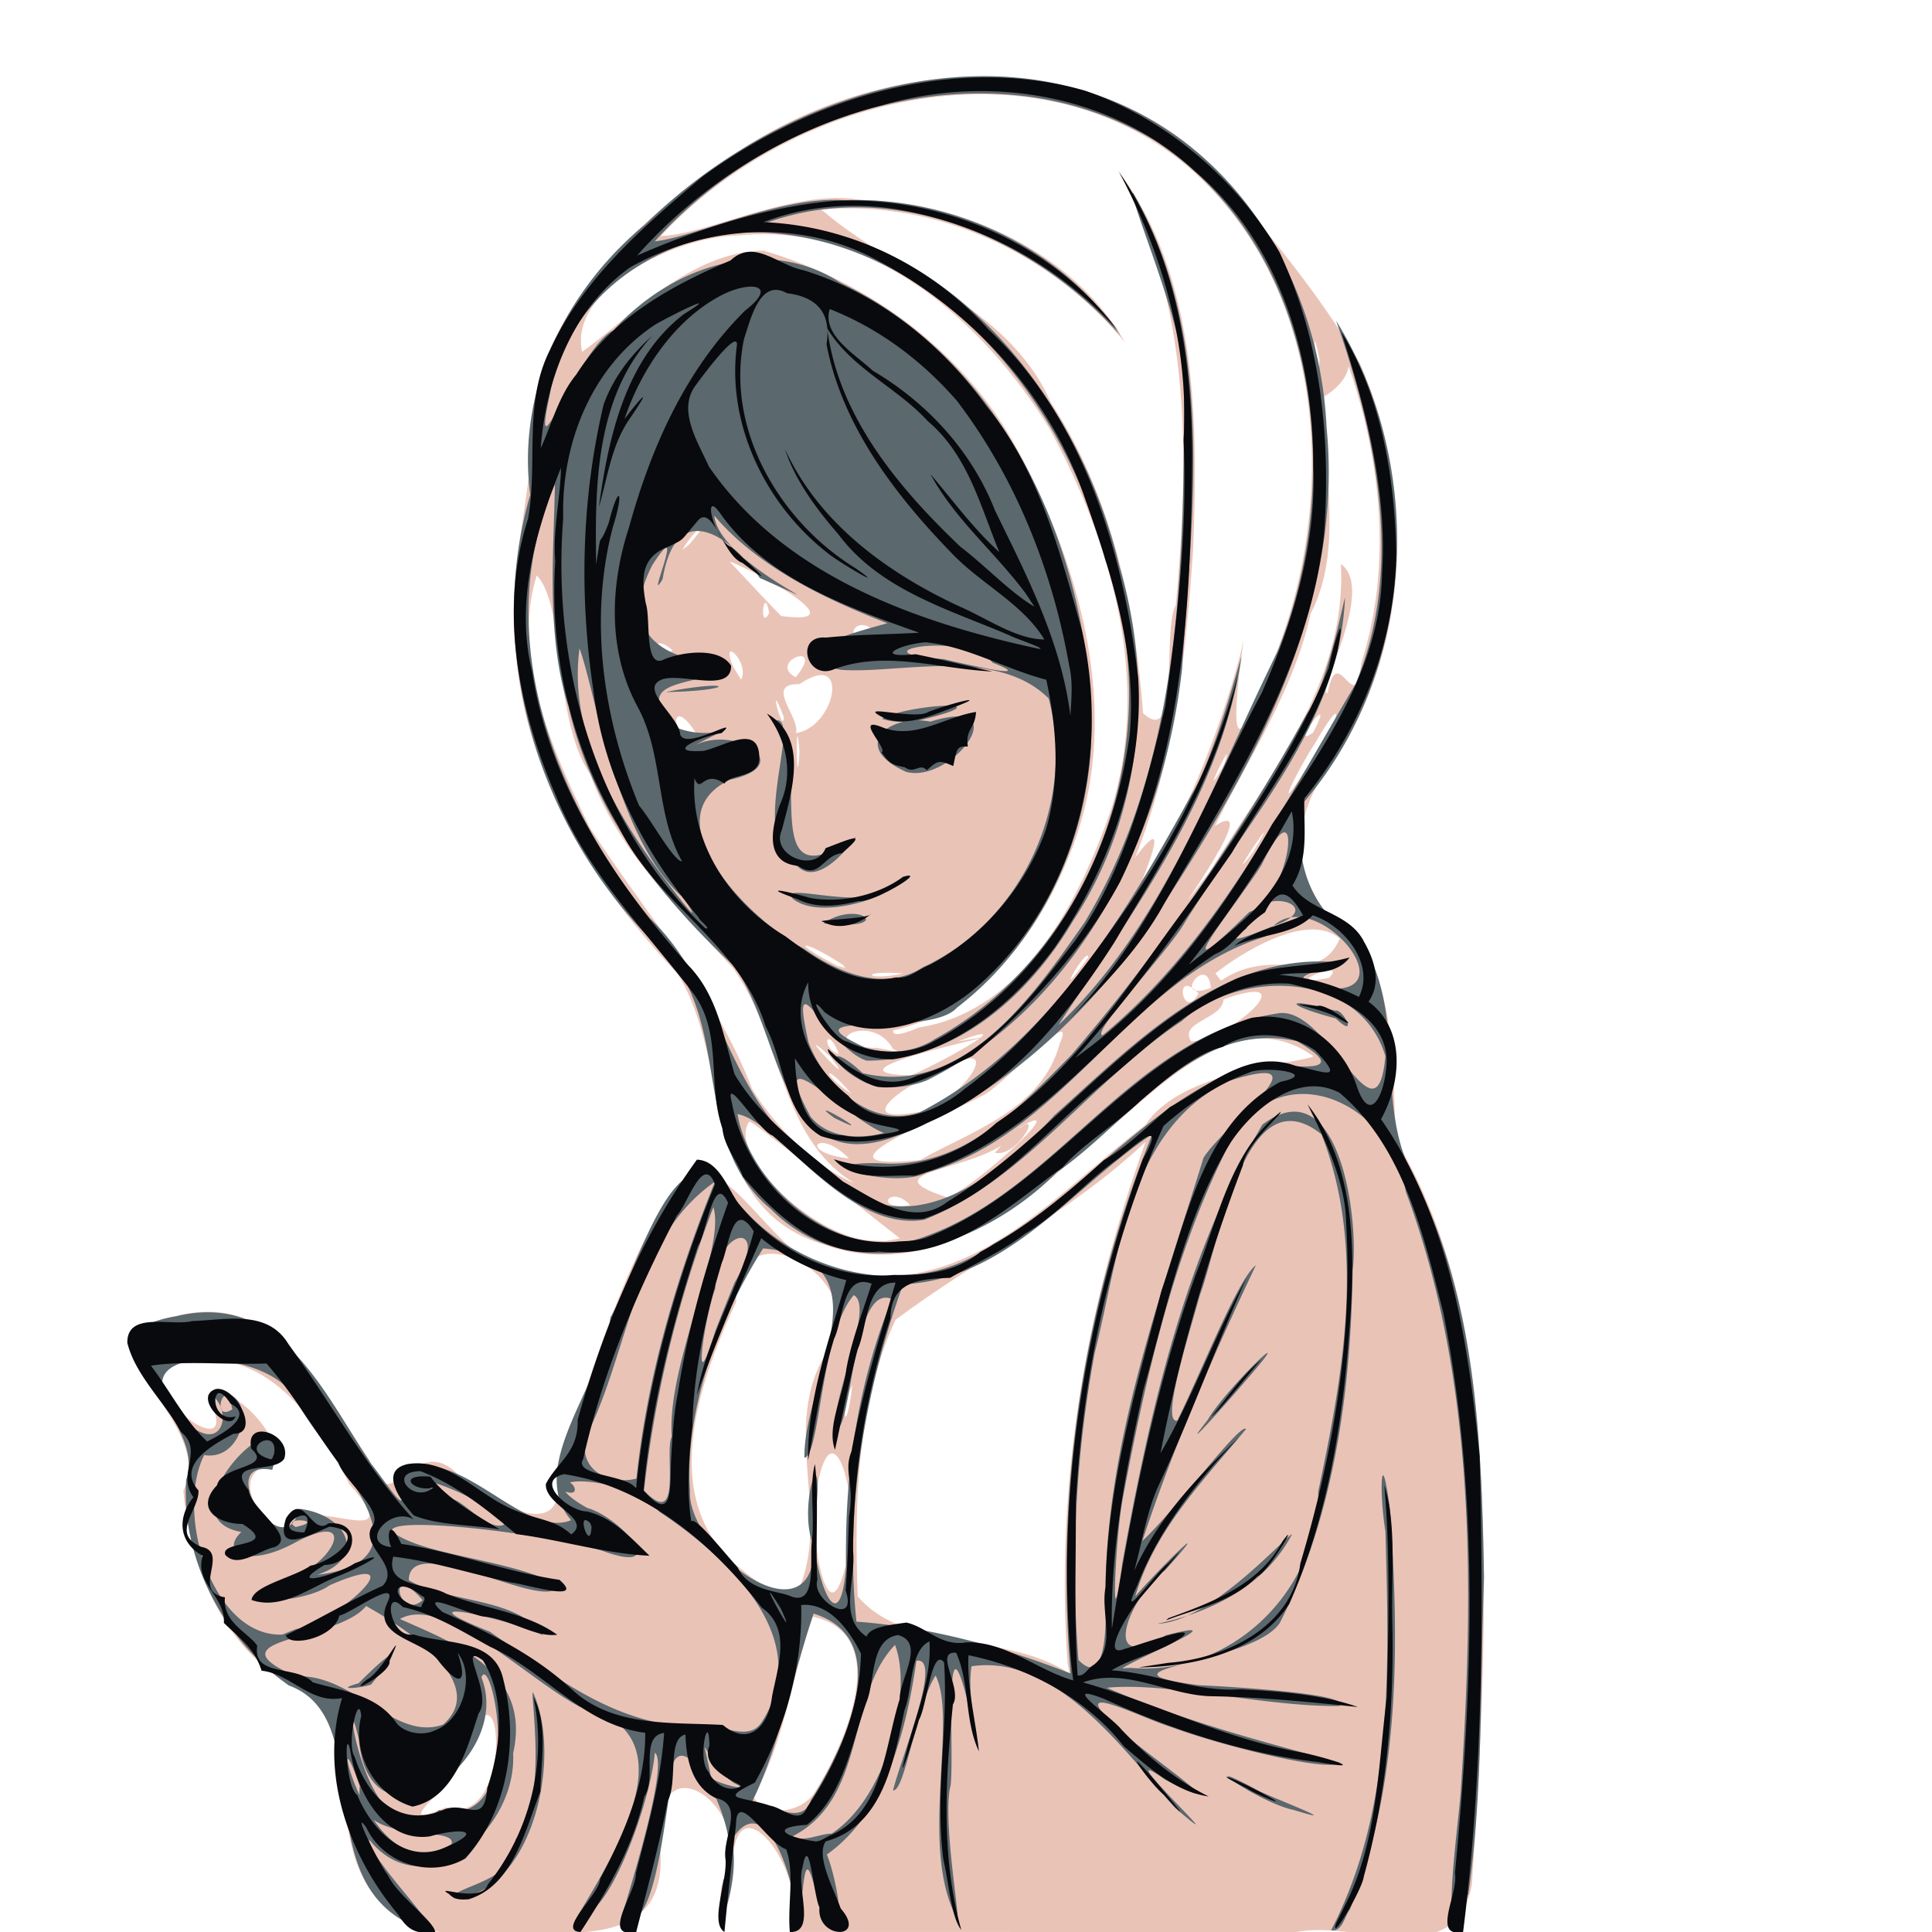 <svg xmlns="http://www.w3.org/2000/svg" viewBox="0 0 52.917 52.925" height="200.032" width="200"><path d="M-781.31 391.315c-2.346-1.45-.685-5.363-2.881-6.293-1.907-1.047-2.818-3.31-2.994-5.36.975-1.928-3.33-4.156-.146-4.799 2.797-.67 3.959 2.11 5.239 3.958.59 1.874 1.225-1 2.524.503 1.059.805 2.995 1.839 2.606-.277 1.037-2.506 1.606-5.208 3.141-7.496 1.424-2.269 2.946 2.74 5.192 2.197 3.22.396 5.47-2.346 7.792-4.099.983-1.53 4.258-1.688 4.606-1.884-2.268-1.627-4.52 1.245-6.233 2.496-1.887 1.772-4.398 3.634-7.119 2.68-3.495-1.026-2.557-5.028-4.06-7.43-2.295-2.428-4.173-5.436-4.442-8.843-.269-2.238.523-4.382.47-6.603.5-3.277 3.305-5.533 5.902-7.259 3.809-2.417 9.374-2.795 12.735.61 1.434 1.734 2.905 3.436 4.031 5.392 1.543 3.548 1.383 7.916-.902 11.123-1.214 1.524-.906 3.868.863 4.64 1.06 1.671.904 3.672 1.016 5.496 1.328 2.217 1.92 4.715 2.18 7.273.418 4.352.182 8.751-.101 13.1-.419 2.425-3.16.981-4.804 1.31-4.626 0-9.253 0-13.88-.002.652-1.551-1.654-4.552-1.56-1.58-.073.991-.516 1.92-.309.304 1.197-1.919-1.915-4.297-1.69-1.092.315 2.988-2.674 2.294-4.6 2.414-.87.031-1.833.047-2.576-.48zm1.318-2.979c1.903.656 1.57-4.608.552-1.585.016.777-2.357 2.346-.552 1.585zm10.09-.393c.819-1.31 2.193-4.325-.038-4.83-.59 1.602-.777 3.516-1.648 4.92.374.6 1.326.443 1.685-.09zm6.936-3.548c-.347-4.846.483-9.734 2.137-14.287-2.065 1.95-4.658 3.232-6.85 4.875-1.07 2.305-1.131 5.087-1.035 7.572 1.31 1.547 4.001.947 5.801 2.11l-.053-.27zm-6.062-3.291c.41-.981-.346-3.927-.796-1.567-.296.785.242 4.448.774 2.183l.01-.308.012-.308zm-1.338 1.344c.975-2.089-.51-4.51.812-6.596 1.397-1.902-2.488-4.17-2.492-1.357-1.053 2.267-2.209 5.564.23 7.388.398.344.909.612 1.45.565zm-14.088-1.709c.306-1.23 3.66.842 1.814-1.26-1.012-1.978-2.482-4.06-5.033-3.208-.753.78 2.24 2.902 1.149.777.799-.368 2.087 1.298 1.885 1.833-1.695.354.13 2.189.185 1.859zm15.592-3.975c-.363.738-.17 1.516 0 0zm1.304-4.012c-1.176-.91-3.913-3.136-4.125-3.203-.64.89 1.848 3.285 3.457 3.265l.257.015zm.28-.912c-.546-.594-1.039.17 0 0zm1.01-.214c.7-.203 3.548-2.829 1.996-1.916-.633 1.245-4.414 1.124-1.997 1.916zm1.309-1.22c1.666-1.856.722.183 0 0zm-3.851.832c-2.071-1.263-1.96-4.023-3.324-5.89-1.462-1.628-3.138-3.174-3.905-5.302-1.039-1.533-.66-4.624-1.468-5.453-.708 2.284.452 4.834 1.452 6.9 1.545 2.4 3.415 4.48 4.452 7.172.641 1.054 1.764 2.156 2.793 2.573zm1.806-.633c1.375-.784 3.342-1.37 3.825-3.197.527-1.158-1.624 1.241-2.129 1.439-1.017.56-5.003 2.096-1.696 1.758zm-1.949-.042c-.841-.865-1.437-.164 0 0zm1.774-1.251c1.276-.124 2.795-2.455.575-1.025-.586.104-2.367 1.325-.575 1.025zm-1.71-.519c-.731-.885-.891-.606 0 0zm1.624-.504c.561-.209 3.219-1.654 1.293-.93 2.865-.511-4.297.844-1.293.93zm-2.218-.534c-1.204-1.083.953 1.206 0 0zm.254-.052c-.316-.82-.526-.177 0 0zm1.482-.138c-.586-1.057-2.231-.133-.49-.027-.099-.064.976.223.49.027zm8.162-.211c1.015-.016 3.24-1.982.891-1.15-.023.547-1.23.606-.891 1.15zm-7.473-.375c2.88-.446 4.394-3.441 5.267-5.924 1.134-3.526.041-7.35-1.677-10.494-1.795-2.91-4.85-5.65-8.506-5.28-1.804.029-4.665 1.503-4.289 3.188 1.353-.964 2.944-2.736 4.968-2.774 2.875.85 5.504 2.756 6.95 5.44 1.833 3.402 2.957 7.602 1.352 11.306-.85 2.073-2.477 4.116-4.747 4.612-.068.255.624-.04.682-.074zm7.677-.938c-.706-.738-.423.813 0 0zm.34-.151c-.093-.994-1.12.431 0 0zm-3.357-.84c-.016-.342-1.08 1.518 0 0zm3.635.643c1.439-.981 2.644.2 3.252-1.149-.876-.775-2.755.425-3.406.95zm2.955-.074c.59-.587-1.493.281 0 0zm-11.664-.124c-1.27-.098-.998.228 0 0zm-1.652-.236c-1.075-.71-1.559-.701-.144.03l.221.059zm10.041-2.542c1.601-2.585 3.779-5.21 3.601-8.436.979.679-.705 3.558-.363 3.536.282-1.488.754.759.92-.816.935-2.903.485-6.114-.624-8.89.86.966-.486 1.621-.39 1.587-.056 1.984.557 4.169-.372 5.945-.445 2.083-1.772 4.097-2.618 5.811 1.58-1.009-2.081 3.814-.154 1.264zm-1.627-.093c1.238-1.726 2.322-5.079 2.566-6.261-.195 1.378-.498 3.908.49 1.292 2.195-4.593 1.98-10.983-2.192-14.403-4.283-3.405-10.769-1.701-14.26 2.042 1.236-.015 3.652-1.31 5.465-.986 2.817.045 5.873 1.464 7.247 3.903-2.001-2.43-5.148-3.914-8.316-3.64 2.07 1.792 5.086 2.59 6.283 5.278 1.644 2.525 2.308 5.55 2.529 8.518 1.038.965.513-2.253.895-2.963.379-4.003.438-8.326-1.594-11.917 2.2 2.914 2.204 6.872 2.07 10.378-.188 2.874-.516 5.768-1.59 8.46 1.198-1.601-.058 1.136.231.589l.176-.29zm2.82-.45c1.028-1.697-.968 1.28 0 0zm1.431-2.247c.764-.856 1.328-2.57.256-.712-.39.569-1.23 2.255-.256.712zm-2.24-.118c.446-1.154-.768 1.312 0 0zm-11.609-.375c-.115-1.495-.091 1.427 0 0zm14.067-.538c.7-1.34-.722.535 0 0zm-16.88.053c-.744-1.2-.767.178 0 0zm2.714-.037c1.086-.156 1.51-2.307.097-1.34-.987-.028.033.91-.097 1.34zm-.33-.434c-.478-1.25-.02.528 0 0zm-1.171-1.03c.246-.472-.6-1.26-.22-.36zm1.494-.066c.866-1.053-.8-.425 0 0zm-3.37-.734c-.656-.611-.612.455 0 0zm5.54-.51c-.547-.59-.984.454 0 0zm-2.561-.434c2.334.322-1.282-1.5-1.413-1.485.43.463 1.609 1.712 1.413 1.485zm-.333-.084c-.156-.836-.286.547 0 0zm-2.19-1.878c.698-.8.132-.424-.185.15zm17.26-5.073c-.297-1.462.013.904 0 0z" style="fill:#eac3b7;stroke-width:1" transform="translate(792.207 -338.833)"/><path d="M-781.194 391.423c-2.474-1.452-.742-5.554-3.1-6.425-1.768-1.236-2.964-3.462-2.812-5.64.637-1.743-3.273-3.982-.288-4.47 2.892-.706 4.052 2.112 5.363 4.05.538.681 1.123 1.692.677.285 1.57-1.083 3.44 1.806 4.788 1.247-1.257-1.488.881-3.728 1.078-5.554.745-1.282 1.876-5.77 3.461-3.179 1.674 2.056 4.829 2.777 7.041 1.16 2.574-1.425 4.4-4.146 7.286-4.96.83.09 2.65.364 1.014-.587-2.783-.606-4.56 2.203-6.573 3.59-1.993 2.018-5.557 3.293-7.842 1.002-2.329-1.915-.894-5.462-3.282-7.375-3.077-3.129-4.55-7.911-3.301-12.18-.375-2.853.967-5.613 3.147-7.404 3.494-3.443 9.287-5.488 13.823-2.889 2.998 1.71 4.683 5.064 4.841 8.445.514 5.183-2.326 9.85-5.08 13.989-1.749 2.352-4.06 4.47-6.843 5.475-3.123 1.039-3.005-3.024-4.334-4.733-2.068-1.924-3.862-4.266-4.505-7.079-.625-1.947-.4-4.256-.374-6.088-1.778 4.055-.031 8.641 2.604 11.884 2.06 1.948 2.14 5.225 4.723 6.794 2.107 2.392 4.739.38 6.354-1.401 2.192-1.959 4.634-4.526 7.844-4.183-.598.307-1.888.377-.144.716 1.943-.033-.939-3.195-1.919-1.43-3.738 1.156-5.478 5.396-9.289 6.467-.884.482-3.513-.333-1.196-.254 2.214.14 3.748-1.532 5.169-2.968 2.466-2.875 4.62-6.04 6.454-9.351.566-.766 1.033-3.268 1.042-3.161-.16 3.486-2.726 6.139-4.444 8.976-.542.856-2.537 2.956-2.195 2.998 3.086-2.554 4.907-6.234 6.92-9.61 1.35-3.207.577-6.806-.525-9.963 2.486 4.01 2.2 9.623-.913 13.22-.295 1.662.265 3.042 1.637 3.823 1.24 2.1.303 4.381 1.408 6.428 1.724 3.345 1.849 7.263 1.919 10.956-.111 2.885-.022 5.804-.427 8.66-.872 2.301-.252-2.06-.208-2.843.357-5.476.432-11.177-1.508-16.391-.452-2.637-3.75-3.92-4.977-1.02-1.435 2.94-2.16 6.19-2.768 9.39-.195.937-.37 4.448-.02 1.813.747-4.135 1.698-8.359 3.836-12.016 2.092-1.585 2.657 2.547 2.473 4.002-.045 3.281-.504 6.68-1.987 9.631-.71 1.149-5.503 1.276-2.228 1.72 1.02.044 4.264.25 3.844.57-2.04.024-4.739-.668-6.358-.5 2.057.896 4.233 1.471 6.396 2.053-.345.276-3.352-.5-4.633-.976-.863-.266-3-1.38-1.462.024.622.641 3.63 2.625 1.277 1.407-1.708-1.215 2.268 2.482.28.772-1.425-1.608-3.28-4.211-5.566-3.868-.184 1.029.495 3.401-.099 1-.675-2.734-.37 1.413-.474 2.255-.254.975.352 4.113.145 3.597-1.003-1.947.05-5.398-.557-6.598-.53.787-.834 3.194-1.167 3.143.254-.99 1.37-3.667.641-3.55-.283 1.99-.887 4.207-2.453 5.308.324.778.68 3.11-.244 1.28-.447-2.015-.346.014-.581.668.056-.933-.82-3.95-1.79-2.328.318 1.03-.6 3.42-.222 1.075.852-1.103-1.513-5.288-1.464-2.403-.168.928-.468 4.068-1.31 3.383.387-1.293 1.262-4.188.9-4.464-.123 1.422-1.33 4.675-2.097 4.443.99-1.68 3.148-5.02.038-5.702-1.429-.745-3.728-3.086-4.923-2.402 1.53.68 3.606 1.442 3.1 3.681.11 2.093-2.426 4.257-3.948 2.355.02.689 3.175 3.577.907 2.21zm1.354-2.08c.179-.577-2.69.141-2.513-1.588-.944-2.747.2 3.096 2.513 1.588zm10.412-.288c1.518-.994 2.228-3.889 1.735-5.168-1.338 1.376-.75 4.185-2.803 5.24.279.18.76-.075 1.068-.072zm-10.75-.646c2.48.567 1.435-4.403 1.157-3.632.913 2.268-3.06 5.017-3.357 1.7-.504-2.194.155 3.61 2.2 1.932zm10.181-.266c.885-1.388 2.358-4.408.074-5.114-.551 1.613-.973 3.74-1.686 5.155.495.039 1.363.691 1.612-.04zm-2.107-.472c-.836-.567-.955-1.788-.63-.17.028.155 1.252.454.63.17zm.74-1.64c1.549-2.328-.985-4.602-2.787-5.793-.546-.907-4.017-1.25-1.969-.101.9.243 2.343 1.88.41 1.171-1.574-.474-5.865-.985-5.767-.532.845.673 3.2.746 4.567 1.47-.23.826-4.094-1.538-4.1-.13 1.128.642 2.93.447 3.676 1.506-.98-.464-4.074-1.14-1.46-.1 1.891 1.302 3.687 2.776 6.116 2.588.4.062 1.01.353 1.314-.08zm-5.469-6.389c.115-.648.773.347 0 0zm-3.237 6.426c1.498-1.321-1.916-3.127-2.108-3.247-.79.986-4.355.852-1.93 1.926 1.591-.086 2.704 1.801 4.038 1.32zm-2.318-1.13c.903-.906 1.301-1.141.367.006.02.087-1.195.23-.367-.006zm19.505-.268a32.17 32.17 0 0 1 2.241-14.778c-2.198 1.466-3.97 3.987-6.83 4.117-1.052 2.945-1.604 6.113-1.277 9.24 1.929.142 3.905.652 5.866 1.421zm.95-2.187c.025-4.128 1.493-8.063 2.69-11.938.587-.942 3.489-2.986.69-2.104-2.776 1.345-2.995 4.798-3.67 7.446a32.153 32.153 0 0 0-.445 8.411c.854.896.755-1.482.735-1.815zm.697 2.032c2.737.242 5.16-2.116 5.135-4.83.674-3.185 1.321-6.654.088-9.784-2.101-1.685-2.78 2.943-3.335 4.42-.237.89-1.091 3.51-.614 3.423.631-1.268 1.668-3.907 2.154-4.257-1.17 2.46-2.257 4.963-3.11 7.551.855-.783 2.71-3.286 2.838-3.06-1.166 1.407-2.519 2.775-3.032 4.58.635-.745 2.34-2.417.816-.715-.874.572-1.923 2.936.025 1.778 2.003-.518-.694.571-1.196.907zm.723-1.207c1.45-.053 3.464-2.343 3.695-2.456-.714 1.39-2.223 2.15-3.695 2.456zm1.381-5.58c.508-.876 2.712-2.982 1.013-1.043-.114.147-1.983 2.27-1.013 1.043zm-24.963 5.722c1.048-.124 3.445-2.303.908-1.193-.68.508-3.063.623-1.145-.19 1.207-.295 2.059-1.97.174-.966-1.291.692-2.025.242-1.438-.308-2.354-.414 1.63-4.276.845-1.701-1.654-.321.308 2.743.747 1.067 1.313.16 1.882 1.35.484 1.808 3.467-.424.148-3.295-.597-4.821-.776-1.475-5.241-1.55-3.048.57.997 1.023 1.374-.18.762-.674 1.296-.374.983 1.843-.21 1.644-.81 1.59.22 4.99 2.138 4.918l.38-.154zm15.064-1.743c-.05-2.484.314-4.996 1.257-7.293-1.117-.486-1.086 3.778-1.57 3.559-.024-1.031 1.086-3.372.52-3.667-.92 1.09-.906 4.353-1.35 4.456-.034-2.137 2.394-5.416-1.131-5.736-1.135 1.79-2.165 4.343-2.002 6.63-.116 1.594 3.363 4.25 3.402 1.55-.496-1.026.283-3.259.045-.948-.313.866.617 4.137.83 1.45zm-11.6.955c-.98-1.15-.693.59 0 0zm-3.48-2.005c.904-.195-.46-.288 0 0zm5.716-.066c-.623-.978-3.872-1.795-1.309-.655.364.191.91.826 1.31.655zm4.587-2.411c-.142-1.976 1.486-5.152 1.141-6.283a31.395 31.395 0 0 0-1.901 7.76c1.073 1.117.546-1.064.76-1.477zm-.967 1.15c.292-2.801 1.1-5.524 2.15-8.13-2.224 1.547-2.353 4.607-3.483 6.884-.358.93.515 1.458 1.333 1.246zm-11.072-1.906c-.18-.996-.62.404.003.01zm13.764-3.468c1.063-1.802-.588-1.482-.531.163-.303.799-.661 3.332 0 1.165.172-.445.35-.887.53-1.328zm5.236-1.265c3.663-1.322 5.667-5.514 9.669-6.107 1.362-.185 2.682 3.78 2.916 1.176-.694-2.335-3.969-2.411-5.577-.959-2.487 1.635-4.228 4.303-7.05 5.44-2.168.354-3.989-2.692-5.117-2.893.361 2.11 3.013 4.208 5.16 3.343zm11.226-5.963c-1.434-.382-1.433-.6-.008-.212.198-.07.647.813.008.212zm-12.378 3.136c-1.005-.388-3.295-2.84-2.004-.443.482.587 1.324.62 2.004.443zm-1.357-.412c-.96-.707 1.43.704 0 0zm2.341-.153c3.48-1.802 5.596-5.343 7.422-8.665.627-1 1.339-3.69 1.391-3.823-.547 3.807-2.975 6.981-5.014 10.096 2.904-2.766 4.255-6.701 6-10.228 1.893-4.706 1.152-11.064-3.376-14.002-4.422-2.663-10.394-.914-13.68 2.766 1.084-.109 3.476-1.257 5.193-1.125 2.908-.113 5.92 1.27 7.554 3.698-2.328-2.66-6.233-4.34-9.703-3.074 5.013.194 8.6 4.822 9.676 9.385.971 3.25.613 6.875-1.268 9.735-1.184 2.006-3.189 3.826-5.646 3.822-1.038-.313-2.16-2.985-1.593-.493.437 1.168 1.71 2.365 3.044 1.908zm-1.483-.813c-1.02-.48-1.1-1.208-.082-.262 2.782.674 4.712-2.172 6.088-4.141 2.69-4.47 2.725-9.9 2.713-14.946-.06-1.546-1.492-4.812-1.4-5.031 2.292 3.96 1.628 8.728 1.345 13.081-.511 4.498-2.803 9.168-6.998 11.242-.528.2-1.128.258-1.666.057zm1.88-1.185c4.498-2.47 6.474-8.406 4.677-13.155-1.09-4.359-4.63-8.72-9.393-8.947-2.67-.096-5.37 1.71-5.813 4.442-.556 2.557.804-1.335 1.744-1.762 1.536-1.719 4.15-2.655 6.224-1.298 4.515 2.155 6.79 7.337 6.867 12.134.013 2.95-1.356 5.941-3.688 7.72-.761.857-4.883.007-2.502 1.093.621.193 1.332.13 1.884-.226zm-.317-1.973c2.716-1.244 4.212-4.51 3.45-7.365-1.441-1.441-4.171-.66-5.693-.785-2.194-.443 1.007-1.182 1.273-1.276-1.761-.68-3.58-1.577-4.738-2.947.133 1.367 4.068 2.955 1.249 1.709-.866-1.224-2.303-2.162-2.665.032-.497.835.71-1.907-.275-.396-1.033 1.984.473 2.67 2.065 2.719-.285.663-3.001.242-1.37 1.757.943.36 1.742-.212.427.487 1.122-.596 2.889.514.994.927-2.22 1.07.603 3.902 2.028 4.625.92.65 2.196 1.194 3.255.513zm-2.717-1.207c.994-.683 2.026.234 0 0zm-.834-.667c-.513-.554 2.447.542 2.902-.532.047.372-2.102 1.17-2.902.532zm.136-.882c-1.43-.671.114-4.02-.59-4.015 1.004 1.255-.598 5.089 2.181 3.196-.291.41-1.059 1.318-1.59.82zm2.964-2.597c-1.569-.702-.47-1.603.66-1.377 2.42-.746.602 1.71-.66 1.377zm-.666-1.455c.65-.39 3.535-.572 1.09.026-.358.078-.738.088-1.09-.026zm-5.927-.732c1.94-.373 1.94-.03 0 0zm15.987 6.026c1.176-.392 1.512-3.74.343-1.299-.468.793-2.995 3.911-.343 1.299zm.787.331c1.41-.546-.744-1.152-.858.12-.942.65.675-.052.858-.12zm-16.366-.791c-1.775-1.647-2.326-5.586-2.763-6.76-.345 2.547 1.261 4.97 2.776 6.889.672.852.057-.127-.013-.13zm8.552-6.37c-.742-.892-3.94-.266-1.343-.099.22.053 2.741.647 1.343.099zm9.273 34.714c1.733-3.342 1.583-7.263 1.486-10.92-.173-1.037-.129-2.537.125-.598.253 3.658.291 7.514-1.102 10.96-.13.156-.218.637-.51.558zm-24.025-.872c-.156-.305 1.816-.448 1.69-1.616.927-.974.36-4.236.478-4.01.81 1.762-.017 5.504-2.168 5.626zm22.995-2.42c-.946-.192-2.926-1.596-.957-.523.436.212 2.471.99.957.523z" style="fill:#5b686d;stroke-width:1" transform="translate(792.207 -338.833)"/><path d="M-781.29 391.285c-1.356-1.61-2.178-3.876-1.547-5.943-.865.17-1.394-.661-2.205-.749-.204-.63-.574-.861-1.033-1.309.044-.735-.814-1.073-.579-1.839-.662-.355-.708-1.052-.255-1.604-.474-.644.301-1.266-.34-1.787-.452-.827-1.25-1.545-1.471-2.444-.006-.872 1.213-.444 1.779-.594.926-.026 2.059-.326 2.635.632 1.152 1.588 2.103 3.346 3.427 4.802-.643-.38-1.515.669-.609.757-.124-.197-.11-.911.272-.087 1.467.215 2.882.772 4.332.984.74.644-.926.115-1.302.078-1.084-.232-2.146-.583-3.25-.713-.238.845.924.72 1.44 1.01.998.412 2.171.498 3.051 1.129-.598.081-1.315-.433-1.986-.495-.362-.024-1.901-.79-1.154-.126 1.29.562 2.542 1.184 3.579 2.153 1.126 1.012 2.713.858 4.098.939.738.62 1.259-.006 1.347-.78.155-.816.543-1.856-.281-2.434-1.35-1.738-3.178-3.316-5.413-3.655-.825.176.106 1.011.62 1.02.723.174 1.203.72 1.718 1.214-1.206-.053-2.435-.435-3.654-.593-.793-.666-1.654-1.361-2.622-1.723-.934.008-.18.916.35.45-.538.136-1.027-.38-.076-.3.46.626 1.414 1.144 1.899 1.444-.77-.132-1.65-.1-2.35-.38-.327-.36-.997-1.226-.168-1.409 1.12-.176 1.906.833 2.87 1.24.766.322 1.132.264 1.607.687.592-.431-.737-.793-.694-1.384.305-.594.896-.861.871-1.755.7-2.52 1.726-5.002 3.265-7.125.61.017.853.822 1.144 1.207 1.017 1.257 2.6 2.097 4.25 1.95.84.012 1.718-.074 2.374-.633 1.259-.667 2.334-1.562 3.382-2.515.682-.381 1.218-.962 1.816-1.456 1.058-.565 2.135-1.602 3.441-1.12.813.169 1.343.44.533-.42-.736-.514-1.817-.572-2.542-.099-.741.165-1.602.92-2.264 1.49-.687.652-1.556 1.162-2.114 1.802-1.507 1.09-3.028 2.557-5.03 2.308-1.549.18-2.806-.965-3.726-2.049-.203-.519-.514-.814-.566-1.327-.417-1.19.005-2.546-.759-3.644-1.342-1.756-2.95-3.358-3.793-5.447-1.034-2.36-1.58-5.094-.769-7.606.274-1.525-.133-3.168.596-4.613.893-1.946 2.576-3.4 4.184-4.755 2.953-2.156 6.863-3.366 10.464-2.355 2.227.766 4.131 2.407 5.332 4.416 1.134 2.395 1.415 5.102 1.226 7.719-.41 3.74-2.535 6.957-4.379 10.136-.67 1.217-1.637 2.22-2.62 3.186 2.448-2.521 3.657-5.907 5.29-8.957.865-1.968 1.5-4.062 1.413-6.233.002-2.95-.902-6.072-3.22-8.04-2.254-2.119-5.64-2.685-8.564-1.832-2.594.65-5.002 2.16-6.736 4.123 1.68-.734 3.56-1.34 5.424-1.499 2.942-.137 5.973 1.182 7.749 3.56a10.468 10.468 0 0 0-6.202-3.35c-1.173-.164-2.402-.056-3.51.374 2.359.096 4.595 1.192 6.166 2.944 2.622 2.46 3.685 6.093 4.099 9.561.159 2.61-.824 5.216-2.283 7.352-1.073 1.46-2.598 2.777-4.425 3.072-1.197.023-2.348-.846-2.333-2.108-.601 1.109.21 2.402 1.098 3.108.866 1.006 2.323.551 3.201-.199 1.843-1.36 3.245-3.243 4.537-5.114 1.291-1.898 2.32-3.985 2.933-6.201-.506 2.663-2.02 5.002-3.378 7.306-1.294 2.012-2.864 4-5.131 4.948-.875.473-1.978.675-2.91.364-1.016-.601-.995-2.027-1.516-3.006-.7-2.272-3.047-3.395-4.039-5.5a12.642 12.642 0 0 1-1.723-7.235c-.073-.847.15-1.799.156-2.563-.684 1.703-1.26 3.689-.79 5.573.471 3.09 2.263 5.77 4.294 8.07.782.814.953 1.933 1.25 2.963.711 1.21 1.91 2.058 2.968 2.942.85.473 1.924 1.279 2.862.557 2.844-1.758 4.85-4.686 7.91-6.11.987-.41 2.099-.303 3.108-.584-.437.582-1.294.357-1.93.478a5.827 5.827 0 0 1 2.184.603c.453-.894-.404-1.96-1.267-2.235-.518.553-1.462.511-2.143.837.386-.364 1.361-.593 1.881-.837-.298-.516-.628-.935-1.044-.083-.638.433-.884.954-1.37 1.148-2.84 1.885-4.807 5.126-8.231 6.067-.744-.038-1.65.182-2.205-.45 1.55.486 3.25.091 4.45-.998 2.342-1.563 3.756-4.037 5.431-6.224 1.383-1.973 2.744-4.008 3.673-6.239.13-.672.493-1.785.24-.46-.496 2.04-1.851 3.737-2.895 5.526-1.345 1.932-2.702 3.865-4.284 5.613 2.312-1.638 4.005-3.954 5.388-6.397 1.394-2.079 2.963-4.26 3.01-6.865.15-2.262-.442-4.476-1.115-6.615 1.092 1.74 1.459 3.975 1.505 6.04-.031 2.46-.974 4.838-2.519 6.736-.018.812.129 1.656-.326 2.382.457.726 1.546.718 1.96 1.54.285.5.49 1.122.124 1.644 1.031.762.901 2.21.342 3.22 1.872 2.688 2.384 6.056 2.702 9.248.11 4.34.093 8.697-.453 13.011-.88.18-.12-1.062-.224-1.602.49-5.102.682-10.314-.32-15.366-.543-2.137-1.095-4.537-2.838-6.013-1.133-.604-2.373.437-2.984 1.36-1.252 2.053-1.732 4.47-2.388 6.76-.469 2.159-.91 4.34-.866 6.56.534-3.266 1.169-6.562 2.294-9.693.62-1.548.958-3.399 2.332-4.471-.001.114-.966.9-1.038 1.472a47.387 47.387 0 0 0-2.256 7.88c.857-1.468 1.509-3.29 2.357-4.8-.806 1.788-1.54 3.85-2.417 5.7-.33.746-.445 1.55-.662 2.327.646-1.432 1.736-2.588 2.865-3.652-1.148 1.197-2.18 2.502-2.785 4.062-.536 1.134.47-.326.848-.617.893-.938-.454.573-.73.912-.243.259-1.182 1.729-.457 1.428.366-.093 2.006-.698 1.579-.33-.58.413-1.397.586-1.938.919 1.184.07 2.31.598 3.522.519 1.059.05 2.308.155 3.222.485-1.3-.134-2.652-.273-3.98-.294-1.193-.012-2.372-.807-3.548-.38 2.001.565 3.863 1.54 5.926 1.908.683.128 1.987.54.536.277-2.054-.238-4.022-.883-5.895-1.738-1.262-.488.188.47.487.844.702.733 1.478 1.38 2.391 1.834-.936-.135-1.668-.82-2.325-1.374-1.035-1.325-2.633-2.164-4.255-2.495-.048.875.207 1.843.285 2.632-.403-.858-.241-1.847-.623-2.7-.626-.055.183.978-.089 1.416-.204 2.06-.332 4.156.23 6.175-.28-.338-.347-1.322-.49-1.92-.239-1.8.136-3.612.019-5.405-.342-.44-.462 1.176-.69 1.576-.1.386-.676 2.106-.344.875.244-.993.698-1.999.634-3.028-.543.25-.456 1.296-.684 1.879-.297 1.374-.573 3.167-2.16 3.598-.275.41.22 1.299.413 1.84.751.866-.663.852-.583-.03-.17-.35-.281-2.127-.466-1.086-.175.525.387 1.789-.345 1.758-.069-.737.137-1.611-.1-2.265-.502-.15-1.361-1.686-1.375-.677-.114.98-.225 1.96-.316 2.942-.418-.26.089-1.392.027-2.008-.087-.581.545-1.492-.268-1.66-.656-.324-.809-1.072-.827-1.74-.507.106-.205 1.283-.482 1.81-.235 1.212-.563 2.403-.867 3.598-1.007.2.015-1.097-.011-1.603.325-1.267.687-2.542.775-3.85-.685.094-.187 1.236-.542 1.741-.294 1.35-1 2.565-1.748 3.712-.67-.027.532-1.037.535-1.453.656-1.24 1.247-2.575 1.238-4.003-1.706-.21-2.755-1.69-4.25-2.356-.773-.425-1.517-.898-2.392-1.088-.55-.585-.37.871.294.75.87.282 2.22.089 2.462 1.241.425 1.65.126 3.606-1.041 4.895-.944.554-2.24.16-2.712-.845-.446-.618.373 1.045.59 1.302.272.577 1.253 1.242 1.296 1.556-.494.072-.746-.034-1.004-.463zm1.251-1.842c1.14-.485.464-.554-.397-.312-1.288.176-2.027-1.292-2.178-2.361-.17-.706-.128 1.02.192 1.227.376.925 1.298 1.915 2.383 1.446zm10.624-.363c1.395-.634 1.44-2.422 1.852-3.713-.01-.545.717-1.546-.05-1.751-.776.126-.61 1.247-.866 1.851-.407 1.15-.637 2.569-1.628 3.347-1.043.072-.584.339.234.454.16.005.307-.138.458-.188zm-10.64-.682c.615-.25 1.115.463 1.193-.588.372-1.106.516-2.471-.118-3.5-.748-.537.298.915-.12 1.455-.312.966-.675 2.32-1.807 2.55-1.009-.29-1.678-1.444-1.405-2.481-.078-.72-.413.805-.18 1.115.337 1.084 1.23 1.982 2.437 1.449zm9.962-.076c.837-1.224 1.434-2.695 1.468-4.193-.308-.627-.856-1.408-1.637-1.336.04 1.693-.447 3.396-1.27 4.866-1.017.494-.379.362.423.632.353.056.81.558 1.016.03zm-1.823-.565c.046-.06-1.133-.42-.861-1.111-.012-1.016-.342.384-.03.705.145.326.54.61.891.406zm-8.393-1.524c.792-.28 1.125-1.524.634-2.131.267.756.108 1.022-.522.222-.422-.592-1.853-.632-1.396-1.604.337-.705-.979.289-1.32.365-.151.626-1.387.875-1.466.534.899-.43 1.762-.952 2.658-1.355.514-.568-.7-1.12-.267-1.663.244-.436-.74-1.15-.954-1.703-.665-.9-1.226-1.882-1.967-2.72-1.032.043-2.232-.083-3.164.06.515.678.938 1.518 1.54 2.076.49-.238 1.29-.718.638-1.036-.545-.87-.61.563.14.35-.18.492-1.19-.539-.54-.75.54-.095 1.243 1.239.482 1.225-.545.292-1.582.849-.957 1.554.013.561-.782 1.179.075 1.543.8.15-.299 1.233.65 1.382-.08.696.678.992.884 1.33-.134.868 1.082.517 1.52.999.836.247 1.785.339 2.313 1.143.248.257.698.326 1.019.18zm-1.847-1.398c.426-.21 1.121-1.63.617-.507.077.305-1.26 1.011-.617.507zm-3.161-2.179c.042-.393 1.17-.623 1.614-.94.617-.108 1.64-.95.52-1.069-.514.218-1.505.777-1.19-.229.495-.777.701.508 1.157.14.994-.088.77 1.12-.103 1.139-1.123.67.355.269.821-.043 1.205-.458.09.149-.48.36-.747.308-1.516.925-2.34.642zm1.451-1.864c.456-1.012-1.116-.003-.022.012zm-2.169.629c-.167-.412 1.545-.177.47-.848-.672 0-1.313-.409-.697-1.062.132-.555 1.546-.456.94-.996-.198-.856 1.124-.414.9.271-.273.425-1.65.015-.976.859.05.52 1.353 1.292.706 1.565-.403.075-1 .597-1.343.21zm1.332-2.752c.15-.812-1.044-.143-.117.126.082.035.086-.073.117-.126zm21.839 5.76c-.432-4.679.361-9.431 1.953-13.834.641-1.142-.057-.527-.664-.032-.9.638-1.597 1.492-2.555 2.06-.628.486-1.384.825-2.054 1.21-.832.026-1.629.092-1.632 1.107a20.779 20.779 0 0 0-1.026 6.371c.088.796-.42 1.809.368 2.348.091-.223.413-.296 1.096-.384.573.13.931.66 1.638.542 1.08-.033 1.951.766 2.928 1.042l-.052-.43zm.598.014c.655-.466.19-1.452.343-2.152.033-2.762.839-5.454 1.53-8.11.712-2.052 1.174-4.602 3.258-5.718 1.125-.235-.489-.457-.89-.24-.844.305-1.658.868-2.313 1.448-1.461 3.243-2.212 6.8-2.403 10.341.01 1.57-.054 3.142.05 4.71.182.033.284-.202.425-.279zm-8.555-1.553c-.907-1.46.61 1.336 0 0zm1.87-2.536c.155-.896-.161-1.2.066-1.77.284-1.567.76-3.104 1.207-4.62-.83-.016-.767 1.22-1.037 1.827-.24.91-.424 1.835-.621 2.753-.24-.635.235-1.499.31-2.216.145-.796.466-1.61.693-2.335-.805-.31-.776.993-1.029 1.513-.338 1.084-.488 2.213-.711 3.325-.033-1.692.603-3.37 1.046-4.936-.808-.19-1.695-.619-2.33-1.149-.627 1.415-1.247 2.832-1.76 4.293.264-1.548 1.172-2.99 1.556-4.479-.577-.911-.677.4-.875.859-.44 1.463-.777 2.959-.807 4.481-.102.843-.16 1.837-.028 2.603.121-.135.888.844 1.272 1.265.287.645 1.121.64 1.428.778.748.312.536-.939.6-1.485.084-.687-.076-1.549.085-2.127.113.929.006 2.137.066 3.174-.177.561 1.125 1.322.773.285.056-.679.068-1.36.096-2.04zm-11.706 2.19c-.83-.667-.914.173-.01.308-.005-.1.195-.247.01-.308zm4.615-1.996c-.413-.401.01.866.037.099zm2.403-3.566c.272-1.78.775-3.509 1.373-5.204-.394-.88-.59.85-.824 1.179-.714 2.178-1.286 4.412-1.49 6.7.834.954.714-.13.755-.87.038-.605.064-1.21.186-1.805zm-1.136 2.501c.307-2.823 1.084-5.584 2.151-8.212-.327-.86-.757.566-1.042.851-1.114 2.115-2.042 4.336-2.567 6.673-.27.446 1.085.426 1.406.758.085.094.039-.11.052-.07zm8.022-6.784c3.359-1.338 5.337-4.873 8.824-5.987 1.277-.223 2.477.656 2.877 1.853.366 1.096.747.27.81-.46.18-1.45-1.493-2.077-2.65-2.33-2.069-.134-3.632 1.53-5.107 2.745-1.577 1.295-2.934 3.032-4.917 3.695-1.672.135-2.946-1.279-4.126-2.277-.394-.142-1.34-1.743-1.121-.91.39 2.125 2.328 4.05 4.588 3.806.282-.01.558-.025.822-.135zm11.228-5.962c-.428-.303-1.838-.486-.603-.348.233-.117 1.333.778.603.348zm-12.567 3.168c1.29-.186-.227-.146-.675-.513-.704-.333-1.26-.917-1.667-1.574.024.859.225 2.104 1.317 2.111.338.078.688.043 1.025-.024zm1.482-2.563c3.067-1.63 4.88-5.015 5.344-8.376.21-2.22-.502-4.436-1.235-6.512-.943-2.783-3.077-5.107-5.652-6.478-2.1-1.167-4.73-.977-6.793.178-1.571 1.114-2.316 3.08-2.45 4.953.285-.613.487-1.43.97-2.012.976-1.538 2.597-2.436 4.229-3.129.644-.606 1.29.128 1.984.264 2.055.63 3.78 2 5.027 3.732 1.438 1.738 2.01 3.995 2.608 6.123.787 3.415-.114 7.308-2.777 9.693-1.1.994-2.942 1.762-4.268.776-.632-.76.212.754.617.806.729.348 1.694.402 2.396-.018zm-.14-2.078c1.457-.768 2.64-2.152 3.19-3.708.393-1.337.306-2.757.01-4.105-1.111-.29-2.187-.924-3.308-1.026-.757.064-1.435.443-.27.327.703.143 1.402.317 2.103.472-1.447-.063-2.926-.589-4.329-.064-.76.333-1.098-.935-.23-.864.845-.087 1.702-.082 2.551-.134-1.98-.703-4.15-1.466-5.423-3.233-.547-.803-.195.724.29.89.507.48 1.363 1.245.296.433-.521-.181-.795-1.564-1.2-1.187-.531.622-.367.51-.791.725-.771.277-.796.835-.656 1.578.14.417-.06 1.828.51 1.521.506-.206 1.51-.338 1.825.18.005.754-1.321.194-1.875.367-.688.25.436 1 .48 1.508.128.47 1.724-.55 1.132-.031-.567.086-1.626.565-.48.485.606-.15 1.524-.756 1.515.214-.008.53-.806.418-.956.684-.586-.409-.635.315-.82-.149-.12 1.803.982 3.424 2.487 4.328.885.657 1.87 1.384 3.035 1.128.346.054.61-.225.914-.34zm-2.892-1.176c-.375-.068 1.235-.072 1.3-.23-.33.289-.886.462-1.3.23zm-.722-.628c-1.075-.38-.298-.22.345-.034.846.154 1.854-.066 2.543-.576.745-.227-.81.717-1.21.662-.56.135-1.14.218-1.678-.052zm.011-.914c-.926-.079-.725-1.063-.487-1.687.38-.843.172-1.76-.363-2.481 1.165.66.678 2.15.41 3.19-.315.684.908 1.204 1.2.495.674-.256 1.202-.498.447.138-.521.045-.616.755-1.207.345zm2.93-2.698c-.356-.067-.417-.101-.64-.408.202-.076-.78-1.01.014-.69.901.36 1.722-.287 2.575-.417-.027.478-.298.458-.224.95-.312-.024-.3.064-.4.532-.407-.182-.432-.14-.725.114-.194-.215-.329.118-.6-.08zm-.526-1.328c-.959-.468.79.054 1.165-.186.625-.243 1.87-.556.545-.07-.537.202-1.137.454-1.71.256zm9.7 5.602c.879-.755 1.677-1.856 1.423-3.068a31.158 31.158 0 0 1-2.823 4.203c.47-.373.955-.73 1.4-1.135zm-14.819-.157c-1.496-1.783-2.618-3.915-2.89-6.25-.388-2.582-.319-5.257.284-7.802.27-.747.743-1.353 1.328-1.881-1.547 1.688-1.57 4.1-1.532 6.258.166-1.083.035-.322.345-1.14.278-1.107.426-.868.114.111-.666 2.523-.272 5.246.714 7.634.354.422.955 1.54 1.18 1.53-.74-1.319-.498-2.901-1.213-4.224-.825-1.52-.766-3.311-.242-4.92.603-2.185 1.547-4.32 3.179-5.939.94-.729.146-.813-.598-.447-1.322.666-2.252 2.072-2.704 3.415.54-.702.756-.9.104.049-.466.704-.57 1.562-.804 2.358.257-1.897.73-4.06 2.33-5.282 1.126-.698-.381.05-.786.287-1.747 1.15-2.58 3.262-2.522 5.305-.318 4.052.896 8.372 3.889 11.23.207.054-.197-.246-.176-.292zm10.144-6.907c-.455-2.601-1.472-5.151-3.08-7.255-.956-1.095-2.119-1.971-3.477-2.506-.22.717.702 1.242 1.174 1.685 1.498.886 2.712 2.202 3.352 3.832.879 1.798 1.815 3.608 2.065 5.622.028-.463.075-.922-.034-1.378zm-1.62-.818c-1.679-.72-3.563-1.243-4.706-2.78-.596-.684-1.18-1.473-1.458-2.328.93 2.03 2.792 3.383 4.765 4.304.75.32 1.569.91 2.34.911-.582-.96-1.688-1.499-2.476-2.3-1.573-1.61-3.06-3.53-3.49-5.785.135-.842-.245-1.295-1.084-1.399-.743-.42-.997.723-1.175 1.25-.516 2.468.966 4.998 3.048 6.28.969.673-.44-.15-.758-.412-1.683-1.31-2.755-3.493-2.493-5.632.113-.623-.9.73-1.138 1.06-.485.68.085 1.544.38 2.205 2.043 2.97 5.657 4.265 9.038 4.99.248.013-.67-.289-.792-.364zm.425-1.159c-.826-1.115-1.932-2.019-2.602-3.26.616.722 1.18 1.5 1.886 2.136-.52-1.261-.861-2.662-1.957-3.586-.843-.926-2.094-1.444-2.758-2.546.301 2.408 1.96 4.377 3.656 5.99.674.51 1.37 1.258 2.019 1.633l-.244-.367zm8.747 35.946c.896-1.747.906-3.785 1.147-5.696.05-1.937.099-3.914-.066-5.82.346 1.08.185 2.54.22 3.775.05 2.328-.156 4.694-.781 6.939-.034.344-.93 1.858-.764 1.299l.244-.497zm-24.536-.318c-.474-.286.879.29 1.063-.264 1.148-1.434 1.63-3.337 1.248-5.138.409.793.205 1.748.19 2.6-.423 1.068-.748 2.576-1.966 2.947-.212.01-.379.023-.535-.145zm19.579-2.715c-.407-.34-1.22-1.518-.352-.516.24.275 1.322 1.563.482.66l-.085-.094zm2.28-.176c-1.267-.637-.107-.174.485.168.848.448-.331-.045-.485-.168zm-2.153-3.442c1.576-.122 3.39-.98 3.61-2.72.902-3.027 1.452-6.21 1.253-9.369-.023-1.127-.629-2.345-1.055-3.206 1.346 1.7 1.311 4.112 1.145 6.204-.184 2.545-.61 5.135-1.644 7.476-.87 1.343-2.629 1.728-4.136 1.742l.827-.127zm0-1.224c1.181-.426 2.487-.91 3.12-2.1.516-.7-.39.848-.687.955-.663.694-1.639.876-2.502 1.207zm1.176-5.523c.442-.527.828-1.114 1.361-1.554-.402.46-1.184 1.455-1.363 1.557zm-9.135-9.026c-.49-.092-1.466-.892-1.36-1.037.644.62 1.534 1.185 2.434.728 1.935-.502 3.164-2.2 4.327-3.697 1.343-1.89 1.93-4.195 2.468-6.418.333-2.421.615-4.85.502-7.298.156-2.552-.572-5.086-1.761-7.328 1.564 2.268 1.992 5.089 1.997 7.795-.037 3.941-.22 8.03-1.976 11.639-.992 1.845-2.46 3.42-4.047 4.771-.808.37-1.671.956-2.584.845z" style="fill:#090a0d;stroke-width:1" transform="translate(792.207 -338.833)"/></svg>